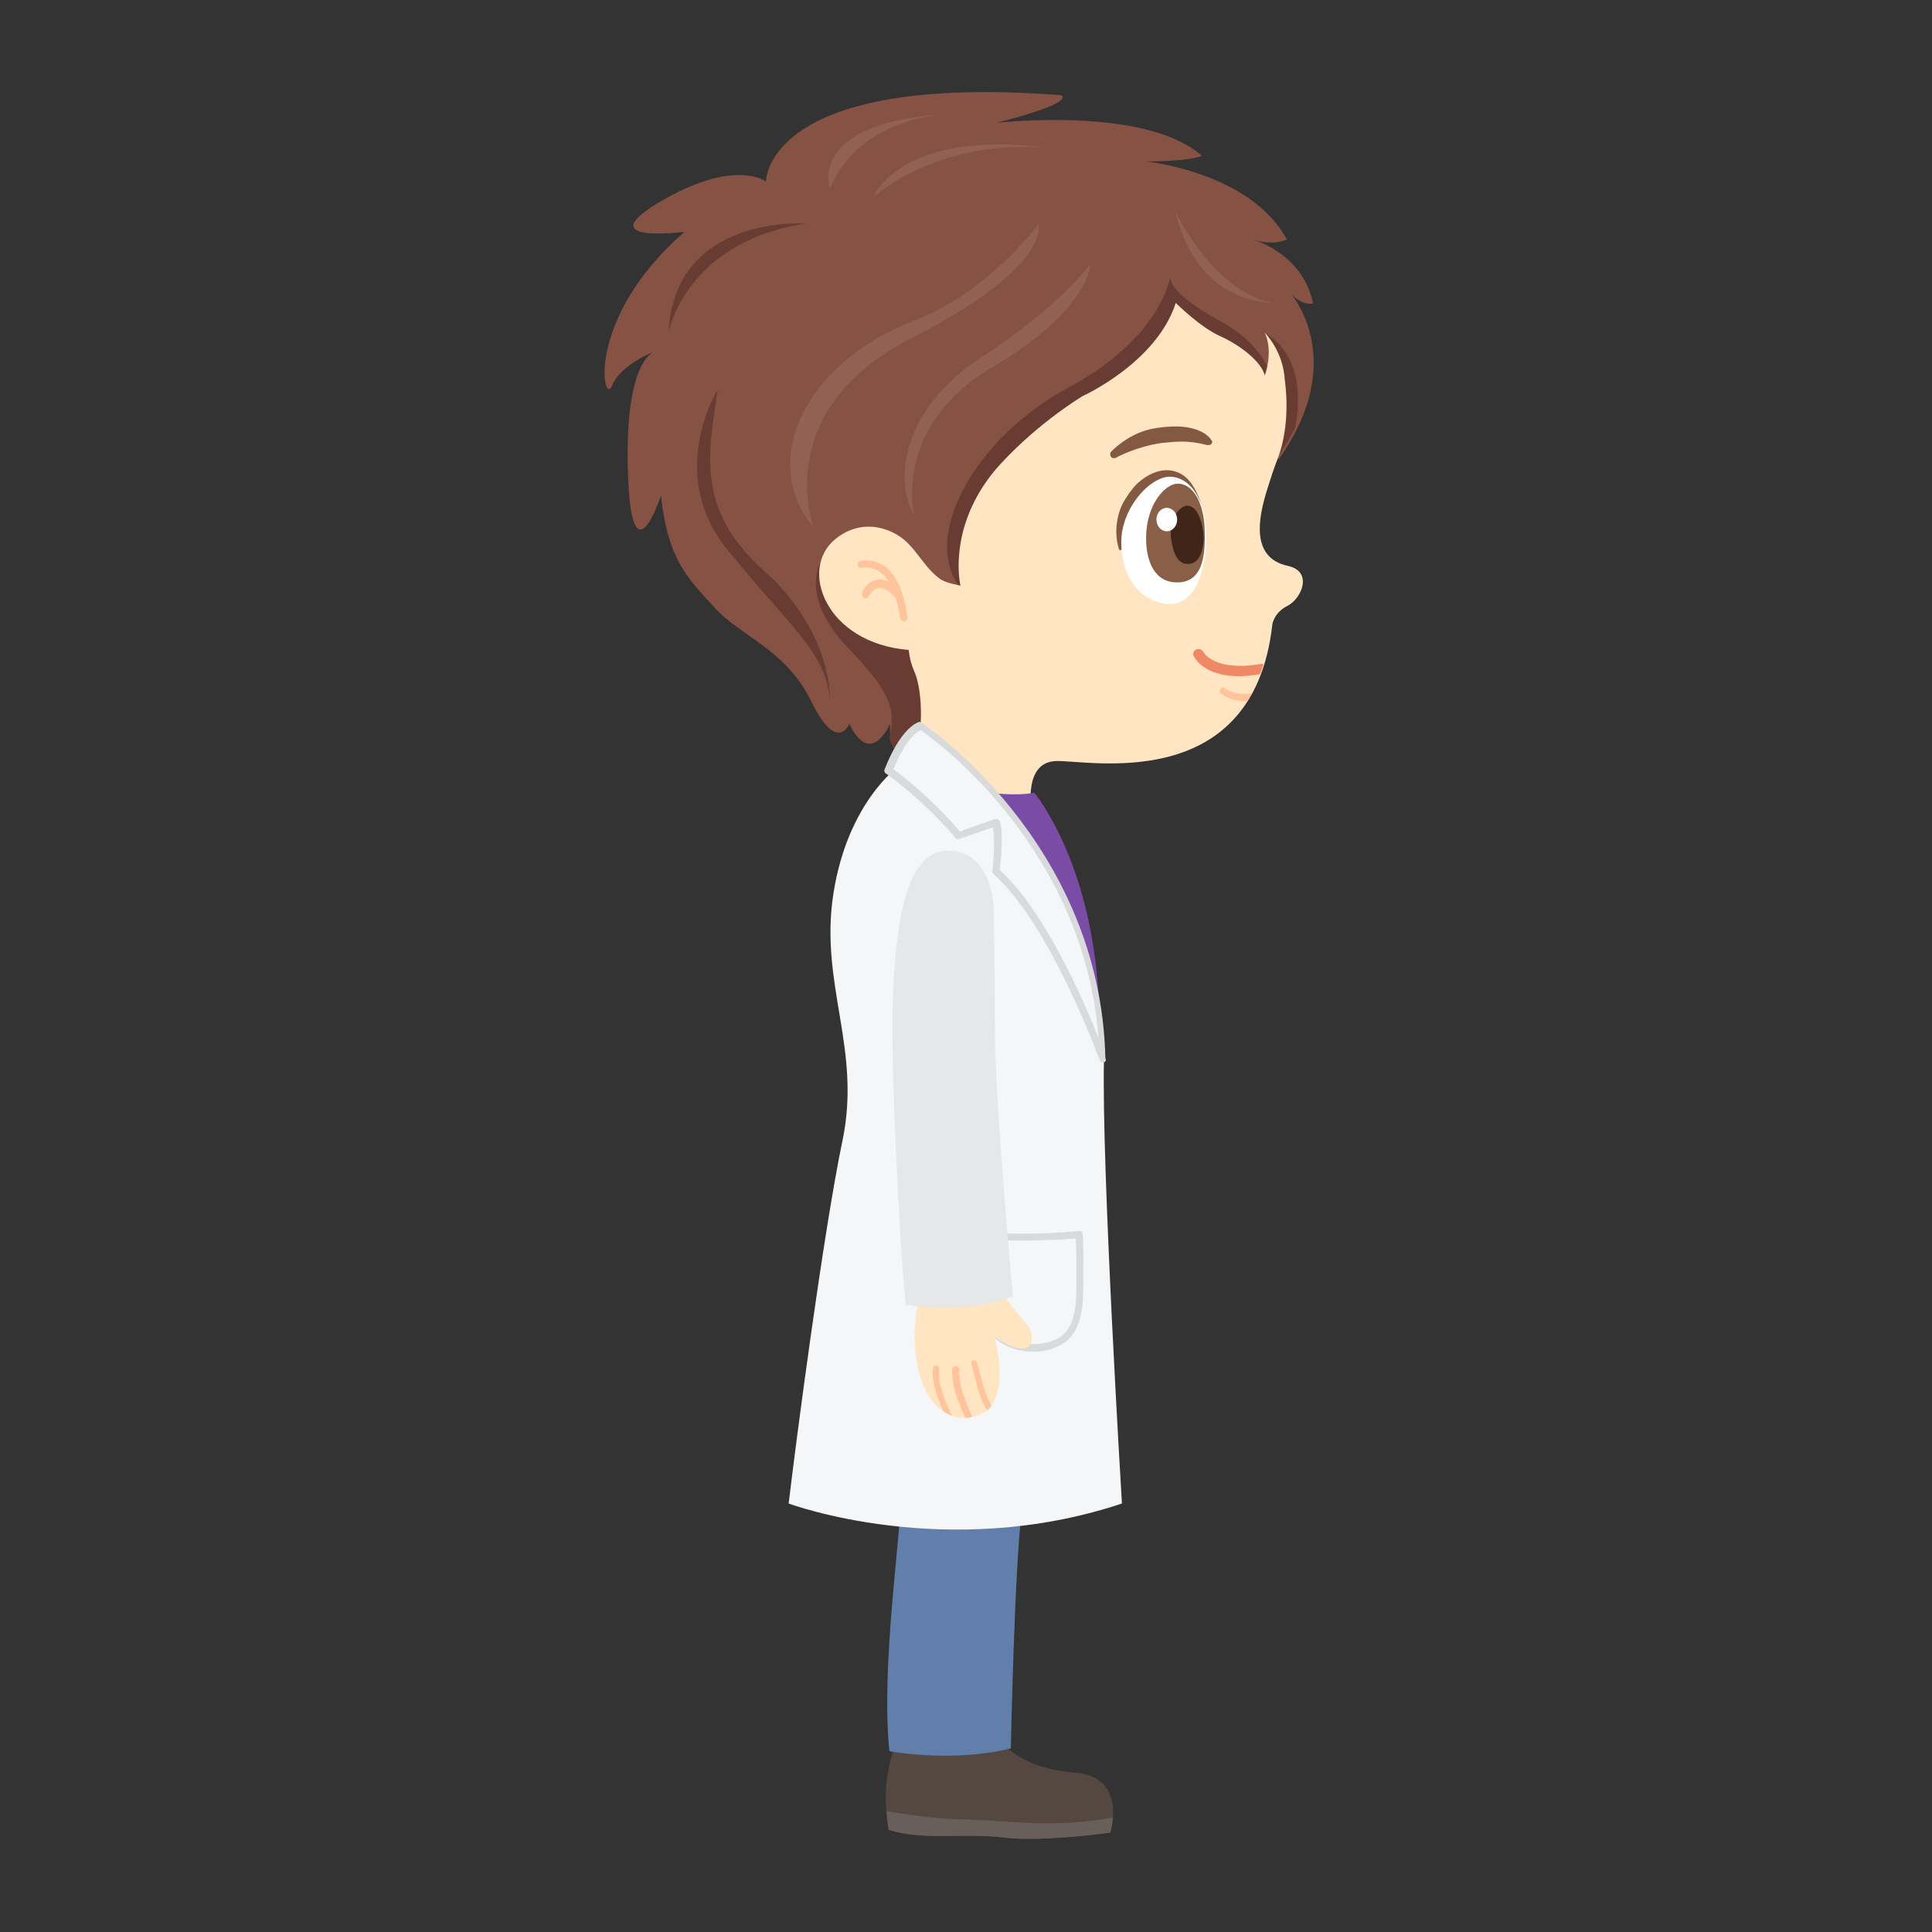 <?xml version="1.0" encoding="utf-8"?>
<!-- Generator: Adobe Illustrator 16.0.0, SVG Export Plug-In . SVG Version: 6.00 Build 0)  -->
<!DOCTYPE svg PUBLIC "-//W3C//DTD SVG 1.1//EN" "http://www.w3.org/Graphics/SVG/1.1/DTD/svg11.dtd">
<svg version="1.1" id="Layer_3" xmlns:x="http://ns.adobe.com/Extensibility/1.0/" xmlns:i="http://ns.adobe.com/AdobeIllustrator/10.0/" xmlns:graph="http://ns.adobe.com/Graphs/1.0/"
	 xmlns="http://www.w3.org/2000/svg" xmlns:xlink="http://www.w3.org/1999/xlink" xmlns:a="http://ns.adobe.com/AdobeSVGViewerExtensions/3.0/"
	 x="0px" y="0px" width="280px" height="280px" viewBox="0 0 280 280" style="enable-background:new 0 0 280 280;"
	 xml:space="preserve">
<rect x="0" y="0" width="280" height="280" fill="#333333" stroke="none"/>
<g>
	<g>
		<path style="fill:#544841;" d="M145.3,252.6c0,0,2.7,3.7,10.4,4.3c7.8,0.5,5.2,8.7,5.2,8.7s-9.8,1.4-15.6,0.7
			c-5.8-0.7-11.4,0.5-16.5-1.1c0,0-2-8.7,2.6-15.2C131.5,250,142.8,250.5,145.3,252.6z"/>
		<path style="fill:#685F5B;" d="M140.2,263.7c-5.3-0.1-9.8-0.9-11.7-1.2c0.1,1.6,0.3,2.7,0.3,2.7c5.1,1.6,10.7,0.4,16.5,1.1
			c5.8,0.7,15.6-0.7,15.6-0.7s0.3-0.9,0.4-2.2C152.5,265,146.9,263.9,140.2,263.7z"/>
	</g>
	<path style="fill:#617FAA;" d="M123.8,176.6c0,0-2.7,5.6,2.2,19c4.9,13.5,4.1,19.7,4.4,22.8c0.3,3.1-2.8,23.2-1.5,35.4
		c0,0,9,1.7,17.6-0.4c0,0,0.5-25.6,1.6-34.7s3.6-36.4,6.9-41.3L123.8,176.6z"/>
</g>
<g>
	<path style="fill:#855243;" d="M111,26.3c0,0-0.1-15.8,42.8-12.5c0,0,2.5,1-9.4,4c0,0,21.7-2.5,29.8,4.8c0,0-1.9,0.8-8.1,0.8
		c0,0,15.1,1.5,20.4,11.3c0,0-1.8,1-5,0c0,0,7.3,1.9,8.8,9.3c0,0-1.8,0.4-3.5-1.8c0,0,9,9.6-1.5,24.4c0,0-3-16.1-14.6-13.2
		s-28.9,20.2-28.4,34.2s-6.6,20.8-9.7,21.3s-3.7-0.3-3.6-4c0,0-2.8,6.5-5.9,0c0,0-1.8,4.4-5.5-3.2s-10.3-9.5-14-13.6
		s-6.8-6.7-7.8-16.3c0,0-4.3,13.2-4.8-3.5s4-17.4,4-17.4s-5,1.8-6.3,5s-4-9.7,10.5-22.3c0,0-14.6,1.9-2.8-4.8
		C106.8,23,111,26.3,111,26.3z"/>
	<path style="fill:#683C32;" d="M183.3,48.2c0,0,2.2,3.8,1.2,8.3c0,0,0.4-5.5-7.7-10c-6.6-3.6-7.2-5.6-7.2-6.3
		c-0.3,1.4-2.4,9.4-14.8,16c-13.6,7.3-21.6,21.9-15.4,29.3c0,0-18.7,9.2-20.6-3.8c0,0-2.8,5,4.1,12.2c5.7,5.9,7.1,8.6,6,13
		c0.3,1.7,1.2,2.1,3.5,1.7c3.1-0.5,10.2-7.3,9.7-21.3s16.8-31.3,28.4-34.2s14.6,13.2,14.6,13.2c1.1-1.5,1.9-2.9,2.6-4.3
		C188.6,57.5,188.4,51.3,183.3,48.2z"/>
	<g>
		<path style="fill:#936054;" d="M158,38.3c0,0-4.3,6-15.8,13.5s-12.7,17.9-9.7,22.9c0,0-3.2-12.9,11.2-21.4S158,38.3,158,38.3z"/>
		<path style="fill:#936054;" d="M170.4,30.8c0,0,2.1,12.4,13.9,13.1C184.3,43.8,177,43.3,170.4,30.8z"/>
		<path style="fill:#936054;" d="M150.5,32.5c0,0-7.3,9.9-18.1,14c-16,6.2-22.4,20.6-14.5,29.9c0,0-6.4-16.9,14.2-27.4
			S150.5,32.5,150.5,32.5z"/>
		<path style="fill:#683C32;" d="M116.8,32.4c0,0-19-1.4-19.9,15.7C96.9,48.1,99.4,35,116.8,32.4z"/>
		<path style="fill:#683C32;" d="M104,56.5c0,0-7.5,12,1.3,23s14.5,14.9,15,22.1c0,0,0.5-9.9-9.6-18.9S102.8,65.2,104,56.5z"/>
		<path style="fill:#936054;" d="M126.6,28.5c0,0,3.9-10,25.9-7C152.4,21.5,138.2,19.3,126.6,28.5z"/>
		<path style="fill:#936054;" d="M120.3,27.3c0,0-3.6-9.8,17.7-10.8C137.9,16.5,124.8,16.5,120.3,27.3z"/>
	</g>
</g>
<g>
	<path style="fill:#FFE5C2;" d="M186.2,55.1c0,0,1,6-1,11.3c-0.6,1.5-1.1,3.1-1.6,4.7c-1.2,3.9-2.4,9.7,3,10.9c3.8,0.8,2,4.8,0,5.8
		c-2,1-2.2,2.7-2.2,2.7c-2.8,24.9-26.8,19.6-31.4,19.8c-4.7,0.2-3.5,7-3.5,7l-17.1-6.8c0.2-0.5,0.4-1,0.6-1.5
		c1.3-8.2-0.5-11.7-0.5-11.7c-0.7-1.6-0.8-3.1-0.8-3.1c-12.1-1-16-11.8-10.6-16.1c2.7-2.2,6-2.3,8.9-0.6c2.6,1.5,3.7,4.5,6.1,6.3
		c1,0.8,3.1,1,3.1,1.1c0,0-1.9-7.8,4.4-16c1.7-2.2,6.6-7.3,13.3-11.5c0,0,10.7-4.8,13.5-13.5c0,0,3.5,3.5,6.4,4.8s6,3.7,6.5,5.7
		c0,0,1.3-3.3,0-6.2C183.3,48.2,186,50.9,186.2,55.1z"/>
	<path style="fill:#FFC49C;" d="M127.2,84C127.2,84,127.2,84,127.2,84c0.6-0.1,1.1,0.1,1.6,0.3c-0.4-0.6-0.9-1.2-1.4-1.5
		c-1.3-0.8-2.4-0.5-2.5-0.5c-0.3,0.1-0.5-0.1-0.6-0.4c-0.1-0.3,0.1-0.6,0.4-0.6c0.1,0,1.6-0.4,3.3,0.6c1.2,0.8,2.2,2.2,2.8,4.2
		c0,0,0,0,0,0.1c0.3,1,0.6,2,0.7,3.3c0,0.3-0.2,0.5-0.4,0.6c-0.3,0-0.5-0.2-0.6-0.4c-0.2-1.1-0.4-2.2-0.7-3
		c-0.9-1.1-1.7-1.6-2.4-1.5c0,0,0,0,0,0c-0.9,0.1-1.5,1.2-1.5,1.2c-0.1,0.3-0.4,0.4-0.7,0.2c-0.3-0.1-0.4-0.4-0.2-0.7
		C124.9,85.7,125.7,84.2,127.2,84z"/>
</g>
<g>
	<path style="fill:#EF8965;" d="M182.9,96.2c-6.9,1.2-8.4-1.6-8.5-1.7c-0.2-0.4-0.6-0.5-1-0.4c-0.4,0.2-0.6,0.6-0.4,1
		c0.1,0.1,1.3,2.9,6.6,2.9c0.9,0,1.9-0.1,3-0.3c0.2-0.5,0.4-1,0.5-1.5C183.2,96.2,183.1,96.2,182.9,96.2z"/>
	<path style="fill:#FFC49C;" d="M181.2,100.5c-2.4,0.3-3.5-0.7-3.6-0.7c-0.2-0.2-0.5-0.2-0.7,0c-0.2,0.2-0.2,0.5,0,0.7
		c0.1,0,1.2,1.1,3.3,1.1c0.2,0,0.4,0,0.6,0c0.2-0.3,0.4-0.6,0.5-1C181.4,100.5,181.3,100.5,181.2,100.5z"/>
	<path style="fill:#845941;" d="M175.5,63.7c-0.3-0.5-1.6-1.8-4.9-1.9c-1.2,0-2.5,0.1-3.9,0.4c-3.4,0.8-5.6,3.2-5.7,3.3
		c-0.1,0.1-0.1,0.2-0.1,0.4c0,0.1,0.1,0.3,0.2,0.4c0.1,0.1,0.3,0.1,0.4,0.1c0.1,0,0.2,0,0.3-0.1c0,0,2.9-1.6,6.6-2.1
		c1-0.1,1.9-0.2,2.9-0.2c1.3,0,2.5,0.2,3.6,0.5c0.1,0,0.1,0,0.2,0c0,0,0.1,0,0.1,0c0.3,0,0.5-0.3,0.5-0.5
		C175.7,64,175.6,63.8,175.5,63.7z"/>
	<g>
		<path style="fill:#845941;" d="M173.9,72.5c-0.6-1.6-1.5-3.3-3.1-4c-2.3-1-4.6,0.3-6,1.6c-0.8,0.8-1.5,1.8-2.1,2.9
			c-0.2,0.4-1.6,3.3-0.5,6.7c0.5,0.1,1-0.3,1.6-0.3c3.4,0,10-5.2,10.3-5.4c0.1-0.1,0.1-0.1,0.1-0.2C174.1,73.3,174,72.9,173.9,72.5z
			"/>
		<path style="fill-rule:evenodd;clip-rule:evenodd;fill:#FFFFFF;" d="M162.5,78.6c0,4.9,2.6,8.4,6.4,8.9c3.8,0.5,5.6-3.6,5.9-8.7
			c0.3-5.1-1.6-9.4-5-9.7C167,68.8,162.5,73.4,162.5,78.6z"/>
		<path style="fill-rule:evenodd;clip-rule:evenodd;fill:#895F47;" d="M166.1,78c0,3.3,1.2,6.6,4.8,6.4c3.1-0.2,3.8-3.2,3.7-7.2
			c0-3.9-1.5-7.1-3.9-7.1C168.8,70.1,166.1,73.2,166.1,78z"/>
		<path style="fill-rule:evenodd;clip-rule:evenodd;fill:#3F2618;" d="M169.7,77.9c0.3,2.3,1,4.1,2.8,3.8c1.4-0.2,2.1-2.2,1.9-4.5
			c-0.3-2.3-1.2-4.1-2.5-3.9C170.6,73.6,169.5,75.6,169.7,77.9z"/>
		<ellipse style="fill-rule:evenodd;clip-rule:evenodd;fill:#FFFFFF;" cx="169.1" cy="75.3" rx="1.5" ry="1.7"/>
	</g>
</g>
<g>
	<path style="fill:#F5F6F7;" d="M130.2,111.1c0,0-7.3,5.1-9.4,18.3s4.1,22.5,1.3,35.9s-6.8,44.1-7.8,52.6c0,0,22.8,8.5,48.3,0
		c0,0-3-49.4-2.6-64.4C159.9,153.5,151,109.8,130.2,111.1z"/>
	<path style="fill:#7A4CA5;" d="M143.8,114.9c0,0,3.1,0.5,6.1,0c0,0,8.8,10.4,9.4,31.6L143.8,114.9z"/>
	<g>
		<path style="fill:#D9DADB;" d="M149.8,195.9c-3.1,0-5.7-1.4-6.7-3.5c-1.5-3.3-1.4-8.1-1.3-12c0-0.5,0-1,0-1.5
			c0-0.2,0.1-0.3,0.2-0.4c0.1-0.1,0.3-0.1,0.4-0.1c0,0,1.7,0.4,5.8,0.4c2.4,0,5.2-0.1,8.2-0.4c0.1,0,0.3,0,0.4,0.1
			c0.3,0.3,0.2,5.5,0.2,5.6c0,0.5,0,0.9,0,1.4c0,2.7,0,6-1.7,8.1C154.2,195,152.1,195.9,149.8,195.9z M142.7,179.5
			c0,0.3,0,0.6,0,0.9c-0.1,3.8-0.2,8.4,1.3,11.5c0.9,2,3.6,2.9,5.8,2.9c2.1,0,3.8-0.7,4.7-1.8c1.5-1.9,1.5-4.8,1.5-7.5
			c0-0.5,0-1,0-1.4c0-0.2,0-3.4-0.1-4.6c-2.8,0.2-5.5,0.3-7.8,0.3C145.3,179.8,143.6,179.7,142.7,179.5z"/>
	</g>
	<g>
		<path style="fill:#F5F6F7;" d="M128.9,111.7c0,0,1.9-5.2,4.6-6.5c0,0,25.8,16.7,26.4,48.2c0,0-7.2-19.8-15.5-27.2
			c0,0,0.6-5.2,0-7.1l-5.4,1.9C139,121.1,134.8,116,128.9,111.7z"/>
		<path style="fill:#D9DADB;" d="M159.9,154c-0.2,0-0.4-0.1-0.5-0.3c-0.1-0.2-7.2-19.8-15.4-27c-0.1-0.1-0.2-0.3-0.2-0.4
			c0.2-1.3,0.4-4.7,0.1-6.4l-4.9,1.7c-0.2,0.1-0.4,0-0.6-0.2c0-0.1-4.2-5.1-10-9.3c-0.2-0.1-0.3-0.4-0.2-0.6c0.1-0.2,2-5.5,4.8-6.8
			c0.2-0.1,0.3-0.1,0.5,0c0.3,0.2,26,17.3,26.7,48.7C160.4,153.7,160.2,153.9,159.9,154C160,153.9,159.9,154,159.9,154z
			 M144.9,126.1c6.4,5.8,12,18.5,14.3,24.3c-2.1-27.3-23.3-42.9-25.8-44.6c-2,1.1-3.5,4.6-3.9,5.7c4.9,3.6,8.7,7.9,9.6,9l5.1-1.8
			c0.1,0,0.3,0,0.4,0c0.1,0.1,0.2,0.2,0.3,0.3C145.5,120.8,145,125,144.9,126.1z"/>
	</g>
</g>
<g>
	<g>
		<path style="fill:#FFE5C2;" d="M144,185.8c0,0,3,4.1,4.6,5.9c1.7,1.7,1.7,6.2-4.5,2c0,0,3.2,10.7-3.4,11.7
			c-6.6,1.1-10.1-8.7-7-19.4L144,185.8z"/>
		<g>
			<path style="fill:#FFC49C;" d="M136.1,198.4c0-0.3-0.2-0.5-0.4-0.5c-0.3,0-0.5,0.2-0.5,0.4c-0.2,2.1,0.7,4.3,1.5,6.2
				c0.4,0.3,0.8,0.5,1.3,0.7c-0.1-0.2-0.2-0.4-0.3-0.6C136.8,202.6,135.9,200.5,136.1,198.4z"/>
			<path style="fill:#FFC49C;" d="M139,198.5c0-0.3-0.2-0.5-0.5-0.5c-0.3,0-0.5,0.2-0.5,0.5c-0.1,2.3,0.9,4.9,1.9,7
				c0.2,0,0.5,0,0.7-0.1c0.1,0,0.2,0,0.3-0.1C140,203.3,138.9,200.7,139,198.5z"/>
			<path style="fill:#FFC49C;" d="M140.8,197.7c0.1,0.3,0.2,0.7,0.3,1.1c0.4,1.8,1,4.2,2,5.6c0.2-0.2,0.5-0.5,0.6-0.7
				c-0.8-1.2-1.4-3.5-1.8-5.1c-0.1-0.4-0.2-0.8-0.3-1.1c-0.1-0.3-0.3-0.4-0.6-0.3C140.9,197.1,140.7,197.4,140.8,197.7z"/>
		</g>
	</g>
	<path style="fill:#E6E7E8;" d="M144,131.3c0,0-0.3-8.2-6.8-8c-6.4,0.2-7.4,12.2-7.8,21.4c-0.4,9.2,1.1,38.1,1.9,44.4
		c0,0,8.5,1.5,15.5-1.2c0,0-2.6-28.1-2.6-38.1C144.2,139.8,144,131.3,144,131.3z"/>
</g>
</svg>
